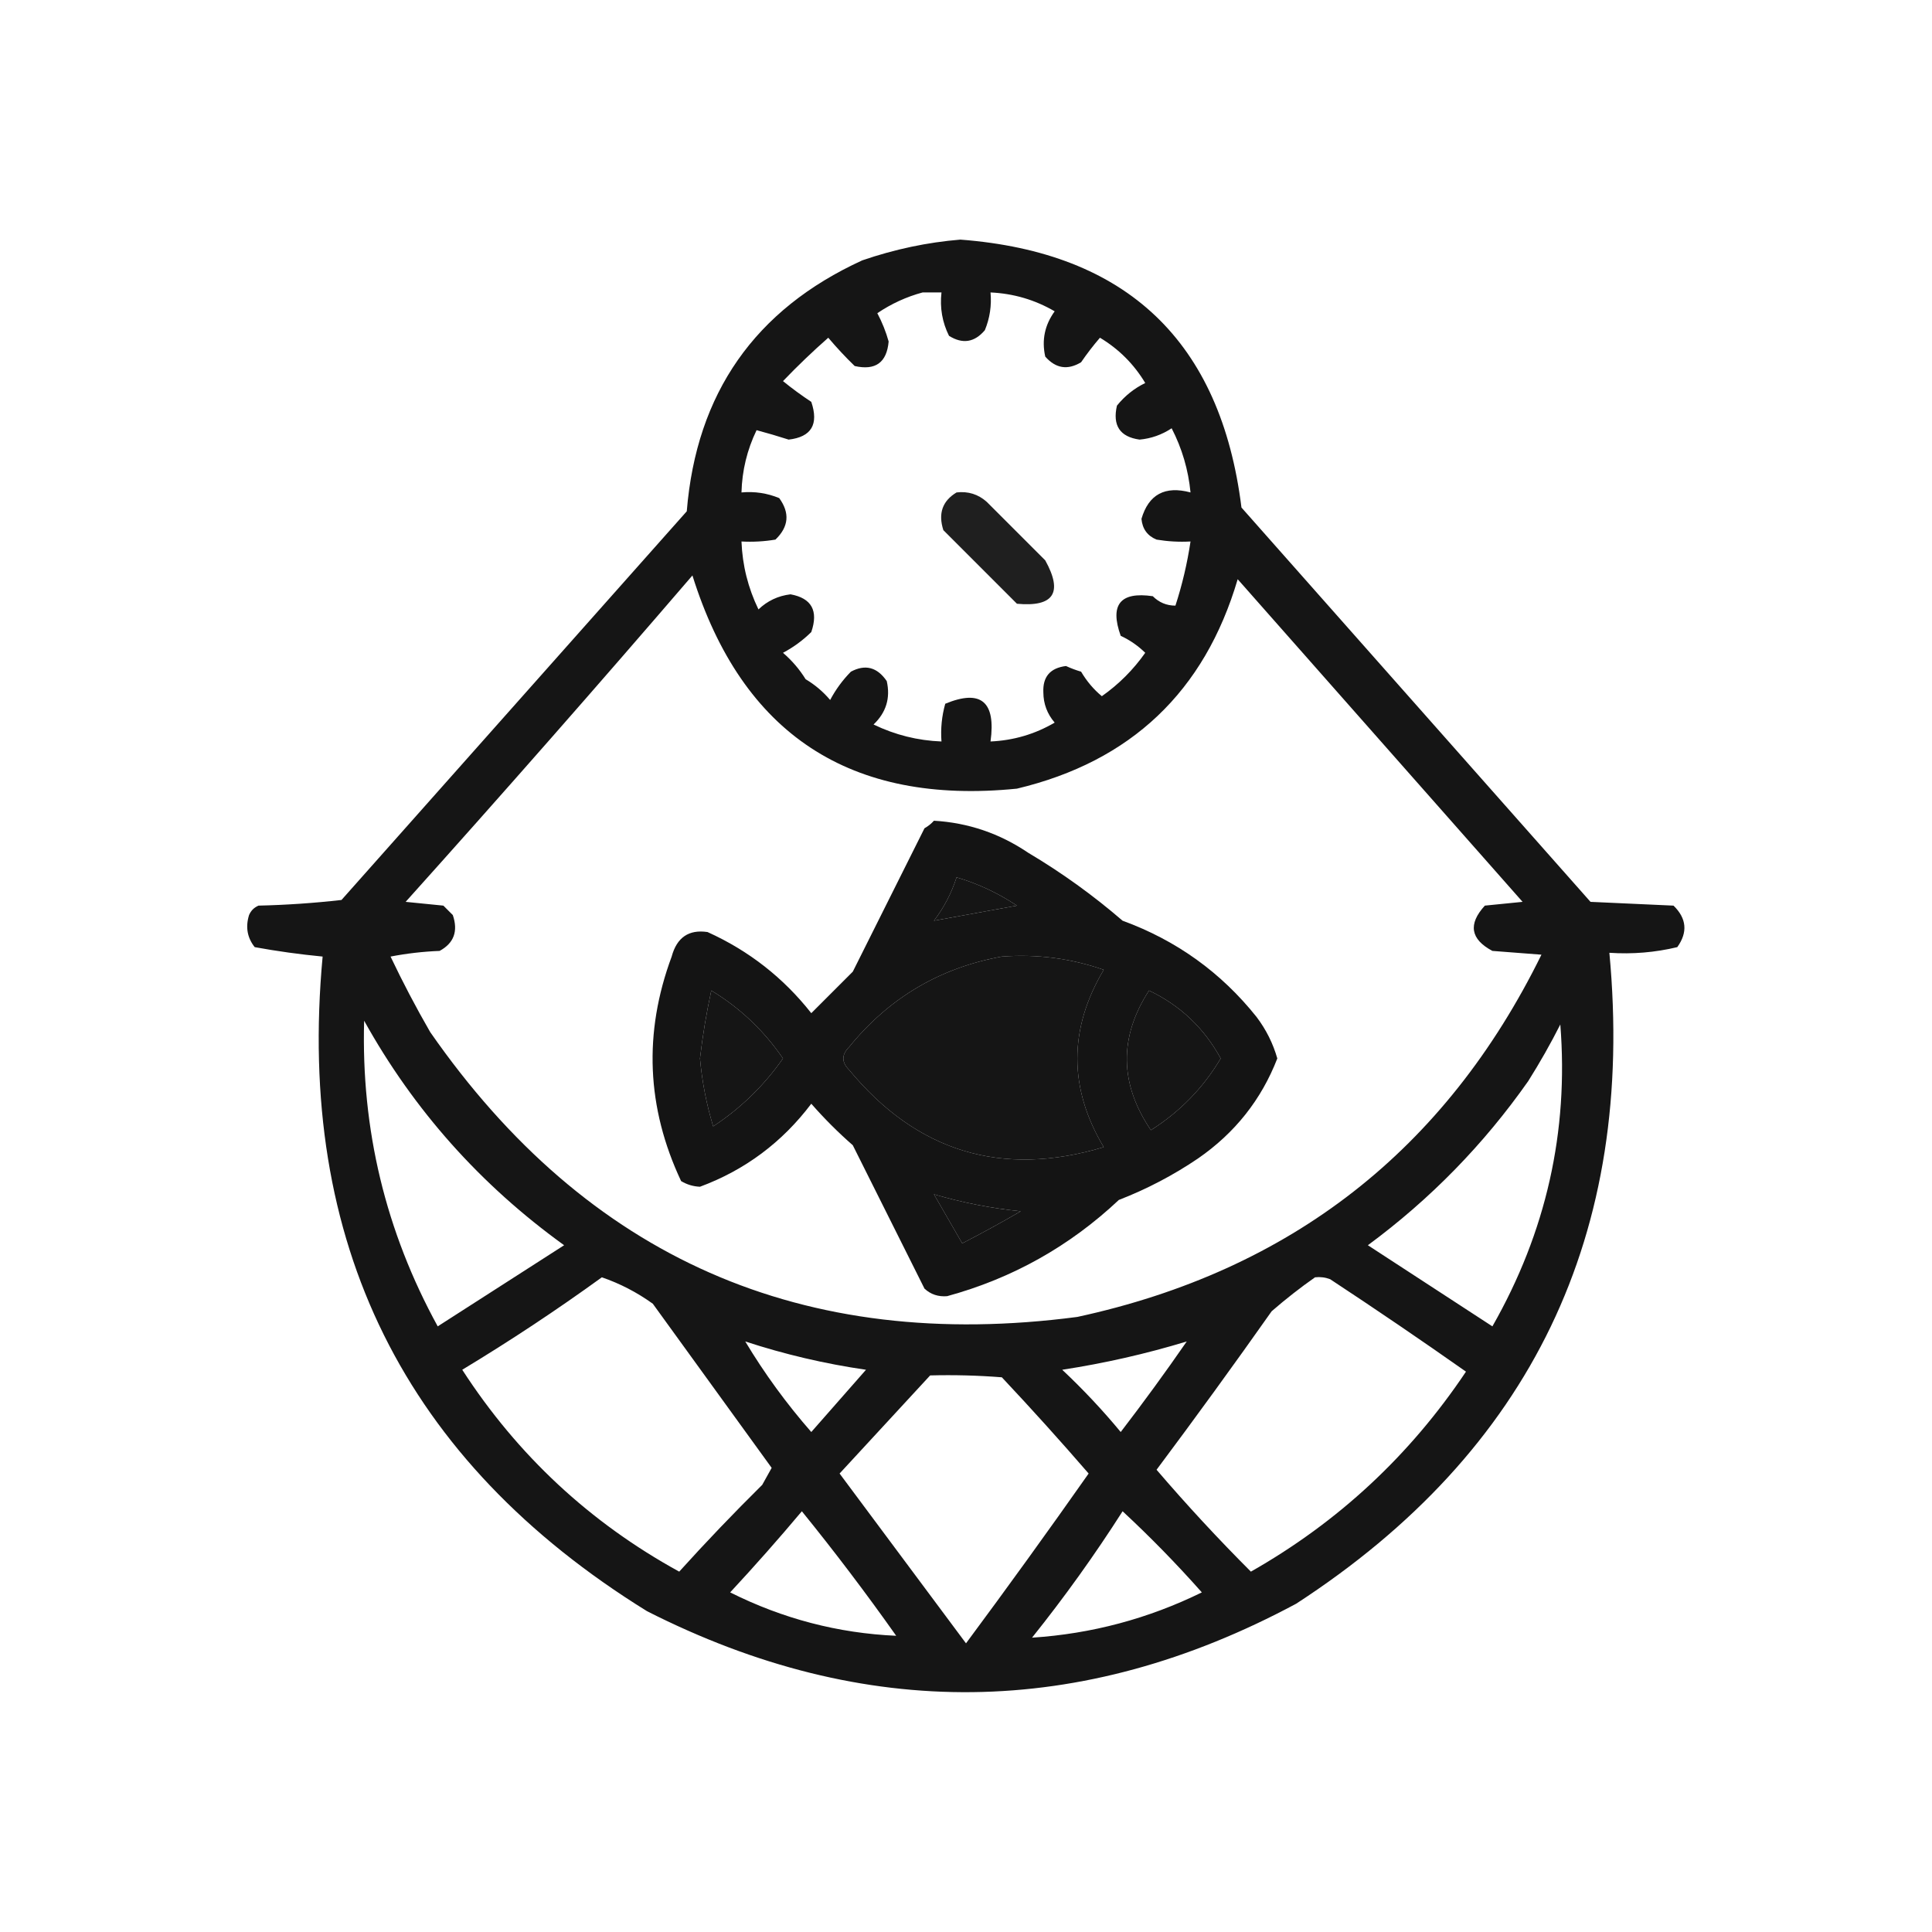 <?xml version="1.0" encoding="UTF-8"?>
<!DOCTYPE svg PUBLIC "-//W3C//DTD SVG 1.1//EN" "http://www.w3.org/Graphics/SVG/1.1/DTD/svg11.dtd">
<svg xmlns="http://www.w3.org/2000/svg" version="1.1" width="512px" height="512px" style="shape-rendering:geometricPrecision; text-rendering:geometricPrecision; image-rendering:optimizeQuality; fill-rule:evenodd; clip-rule:evenodd" xmlns:xlink="http://www.w3.org/1999/xlink">
<g><path style="opacity:0.915" fill="#000000" d="M 254.5,63.5 C 298.694,66.861 323.527,90.527 329,134.5C 359.833,169.333 390.667,204.167 421.5,239C 428.833,239.333 436.167,239.667 443.5,240C 446.981,243.397 447.314,247.064 444.5,251C 438.621,252.41 432.621,252.91 426.5,252.5C 433.489,327.013 405.823,384.513 343.5,425C 286.503,455.58 229.17,456.247 171.5,427C 107.134,387.169 78.467,329.335 85.5,253.5C 79.421,252.915 73.421,252.082 67.5,251C 65.522,248.503 65.022,245.669 66,242.5C 66.5,241.333 67.333,240.5 68.5,240C 75.856,239.831 83.189,239.331 90.5,238.5C 121,204.167 151.5,169.833 182,135.5C 184.558,104.197 200.058,82.031 228.5,69C 237.078,66.053 245.745,64.219 254.5,63.5 Z M 244.5,77.5 C 246.167,77.5 247.833,77.5 249.5,77.5C 249.043,81.584 249.71,85.417 251.5,89C 255.094,91.247 258.261,90.747 261,87.5C 262.316,84.312 262.816,80.978 262.5,77.5C 268.606,77.785 274.272,79.452 279.5,82.5C 276.862,86.135 276.029,90.135 277,94.5C 279.775,97.654 282.942,98.154 286.5,96C 288.046,93.743 289.712,91.576 291.5,89.5C 296.5,92.5 300.5,96.5 303.5,101.5C 300.567,102.93 298.067,104.93 296,107.5C 294.793,112.774 296.793,115.774 302,116.5C 305.071,116.216 307.905,115.216 310.5,113.5C 313.251,118.836 314.918,124.503 315.5,130.5C 308.731,128.687 304.398,131.021 302.5,137.5C 302.745,140.168 304.079,142.002 306.5,143C 309.482,143.498 312.482,143.665 315.5,143.5C 314.634,149.295 313.301,154.962 311.5,160.5C 309.158,160.496 307.158,159.663 305.5,158C 296.873,156.743 294.04,160.243 297,168.5C 299.428,169.63 301.595,171.13 303.5,173C 300.321,177.512 296.488,181.346 292,184.5C 289.836,182.71 288.002,180.544 286.5,178C 285.128,177.598 283.795,177.098 282.5,176.5C 278.307,177.022 276.307,179.355 276.5,183.5C 276.518,186.524 277.518,189.19 279.5,191.5C 274.271,194.558 268.604,196.225 262.5,196.5C 263.952,185.925 259.952,182.592 250.5,186.5C 249.583,189.758 249.249,193.091 249.5,196.5C 243.195,196.257 237.195,194.757 231.5,192C 234.844,188.816 236.011,184.982 235,180.5C 232.469,176.798 229.302,175.965 225.5,178C 223.3,180.234 221.467,182.734 220,185.5C 218.127,183.291 215.96,181.458 213.5,180C 211.874,177.372 209.874,175.039 207.5,173C 210.266,171.533 212.766,169.7 215,167.5C 216.93,161.859 215.097,158.526 209.5,157.5C 206.219,157.891 203.385,159.224 201,161.5C 198.243,155.805 196.743,149.805 196.5,143.5C 199.518,143.665 202.518,143.498 205.5,143C 209.032,139.61 209.366,135.943 206.5,132C 203.312,130.684 199.978,130.184 196.5,130.5C 196.658,124.703 197.991,119.203 200.5,114C 203.29,114.744 206.123,115.577 209,116.5C 215.023,115.808 217.023,112.474 215,106.5C 212.411,104.789 209.911,102.955 207.5,101C 211.348,96.984 215.348,93.151 219.5,89.5C 221.727,92.137 224.06,94.637 226.5,97C 232.011,98.249 235.011,96.082 235.5,90.5C 234.786,87.93 233.786,85.43 232.5,83C 236.218,80.486 240.218,78.653 244.5,77.5 Z M 183.5,152.5 C 196.686,194.609 225.353,213.442 269.5,209C 299.713,201.787 319.213,183.287 328,153.5C 353.167,182 378.333,210.5 403.5,239C 400.167,239.333 396.833,239.667 393.5,240C 389.014,244.902 389.681,248.902 395.5,252C 399.833,252.333 404.167,252.667 408.5,253C 383.063,304.752 342.063,336.752 285.5,349C 212.806,358.559 155.639,333.393 114,273.5C 110.245,266.991 106.745,260.324 103.5,253.5C 107.796,252.672 112.129,252.172 116.5,252C 120.292,249.947 121.458,246.781 120,242.5C 119.167,241.667 118.333,240.833 117.5,240C 114.167,239.667 110.833,239.333 107.5,239C 133.202,210.385 158.535,181.552 183.5,152.5 Z M 253.5,232.5 C 259.193,234.179 264.526,236.679 269.5,240C 262.094,241.357 254.761,242.69 247.5,244C 250.163,240.507 252.163,236.673 253.5,232.5 Z M 265.5,253.5 C 274.779,252.807 283.779,253.973 292.5,257C 283.178,272.704 283.178,288.37 292.5,304C 265.466,312.1 242.966,305.266 225,283.5C 223,281.5 223,279.5 225,277.5C 235.575,264.466 249.075,256.466 265.5,253.5 Z M 188.5,262.5 C 196.101,267.099 202.434,273.099 207.5,280.5C 202.479,287.688 196.312,293.688 189,298.5C 187.217,292.624 186.05,286.624 185.5,280.5C 186.21,274.439 187.21,268.439 188.5,262.5 Z M 304.5,262.5 C 312.766,266.432 319.099,272.432 323.5,280.5C 318.886,288.281 312.72,294.614 305,299.5C 296.667,287.216 296.5,274.882 304.5,262.5 Z M 96.5,270.5 C 109.648,294.16 127.315,313.993 149.5,330C 138.333,337.167 127.167,344.333 116,351.5C 102.195,326.323 95.695,299.323 96.5,270.5 Z M 413.5,271.5 C 415.746,299.863 409.746,326.53 395.5,351.5C 384.5,344.333 373.5,337.167 362.5,330C 379.041,317.793 393.208,303.293 405,286.5C 408.089,281.594 410.923,276.594 413.5,271.5 Z M 247.5,316.5 C 255.012,318.702 262.679,320.202 270.5,321C 265.414,323.96 260.247,326.794 255,329.5C 252.488,325.139 249.988,320.806 247.5,316.5 Z M 159.5,338.5 C 164.297,340.149 168.797,342.482 173,345.5C 183.515,360.011 194.015,374.511 204.5,389C 203.683,390.49 202.85,391.99 202,393.5C 194.436,400.975 187.103,408.642 180,416.5C 156.358,403.527 137.192,385.694 122.5,363C 135.242,355.306 147.575,347.14 159.5,338.5 Z M 348.5,338.5 C 349.873,338.343 351.207,338.51 352.5,339C 364.66,347.004 376.66,355.171 388.5,363.5C 373.647,385.688 354.647,403.355 331.5,416.5C 322.827,407.827 314.494,398.827 306.5,389.5C 316.86,375.64 327.027,361.64 337,347.5C 340.733,344.255 344.566,341.255 348.5,338.5 Z M 197.5,355.5 C 207.929,358.919 218.596,361.419 229.5,363C 224.667,368.5 219.833,374 215,379.5C 208.414,371.973 202.581,363.973 197.5,355.5 Z M 314.5,355.5 C 308.885,363.622 303.051,371.622 297,379.5C 292.2,373.698 287.033,368.198 281.5,363C 292.7,361.283 303.7,358.783 314.5,355.5 Z M 246.5,364.5 C 252.842,364.334 259.175,364.5 265.5,365C 273.352,373.351 281.018,381.851 288.5,390.5C 277.86,405.64 267.027,420.64 256,435.5C 244.833,420.5 233.667,405.5 222.5,390.5C 230.507,381.801 238.507,373.135 246.5,364.5 Z M 212.5,400.5 C 221.162,411.174 229.495,422.174 237.5,433.5C 222.104,432.817 207.437,428.983 193.5,422C 200.042,414.962 206.375,407.795 212.5,400.5 Z M 297.5,400.5 C 304.828,407.302 311.828,414.469 318.5,422C 304.288,428.97 289.288,432.97 273.5,434C 282.132,423.215 290.132,412.048 297.5,400.5 Z"/></g>
<g><path style="opacity:0.877" fill="#000000" d="M 253.5,130.5 C 256.564,130.144 259.231,130.977 261.5,133C 266.667,138.167 271.833,143.333 277,148.5C 281.757,157.076 279.257,160.909 269.5,160C 263,153.5 256.5,147 250,140.5C 248.581,136.082 249.748,132.749 253.5,130.5 Z"/></g>
<g><path style="opacity:0.919" fill="#000000" d="M 247.5,217.5 C 256.572,218.03 264.905,220.863 272.5,226C 281.363,231.265 289.696,237.265 297.5,244C 311.757,249.204 323.59,257.704 333,269.5C 335.533,272.852 337.366,276.519 338.5,280.5C 334.275,291.408 327.275,300.241 317.5,307C 310.942,311.446 303.942,315.113 296.5,318C 283.451,330.275 268.284,338.775 251,343.5C 248.648,343.695 246.648,343.028 245,341.5C 238.667,328.833 232.333,316.167 226,303.5C 222.123,300.113 218.456,296.446 215,292.5C 207.273,302.736 197.44,310.069 185.5,314.5C 183.701,314.423 182.034,313.923 180.5,313C 171.337,293.528 170.503,273.694 178,253.5C 179.37,248.433 182.537,246.267 187.5,247C 198.435,251.938 207.601,259.105 215,268.5C 218.667,264.833 222.333,261.167 226,257.5C 232.354,244.792 238.687,232.125 245,219.5C 245.995,218.934 246.828,218.267 247.5,217.5 Z M 253.5,232.5 C 252.163,236.673 250.163,240.507 247.5,244C 254.761,242.69 262.094,241.357 269.5,240C 264.526,236.679 259.193,234.179 253.5,232.5 Z M 265.5,253.5 C 249.075,256.466 235.575,264.466 225,277.5C 223,279.5 223,281.5 225,283.5C 242.966,305.266 265.466,312.1 292.5,304C 283.178,288.37 283.178,272.704 292.5,257C 283.779,253.973 274.779,252.807 265.5,253.5 Z M 188.5,262.5 C 187.21,268.439 186.21,274.439 185.5,280.5C 186.05,286.624 187.217,292.624 189,298.5C 196.312,293.688 202.479,287.688 207.5,280.5C 202.434,273.099 196.101,267.099 188.5,262.5 Z M 304.5,262.5 C 296.5,274.882 296.667,287.216 305,299.5C 312.72,294.614 318.886,288.281 323.5,280.5C 319.099,272.432 312.766,266.432 304.5,262.5 Z M 247.5,316.5 C 249.988,320.806 252.488,325.139 255,329.5C 260.247,326.794 265.414,323.96 270.5,321C 262.679,320.202 255.012,318.702 247.5,316.5 Z"/></g>
</svg>
